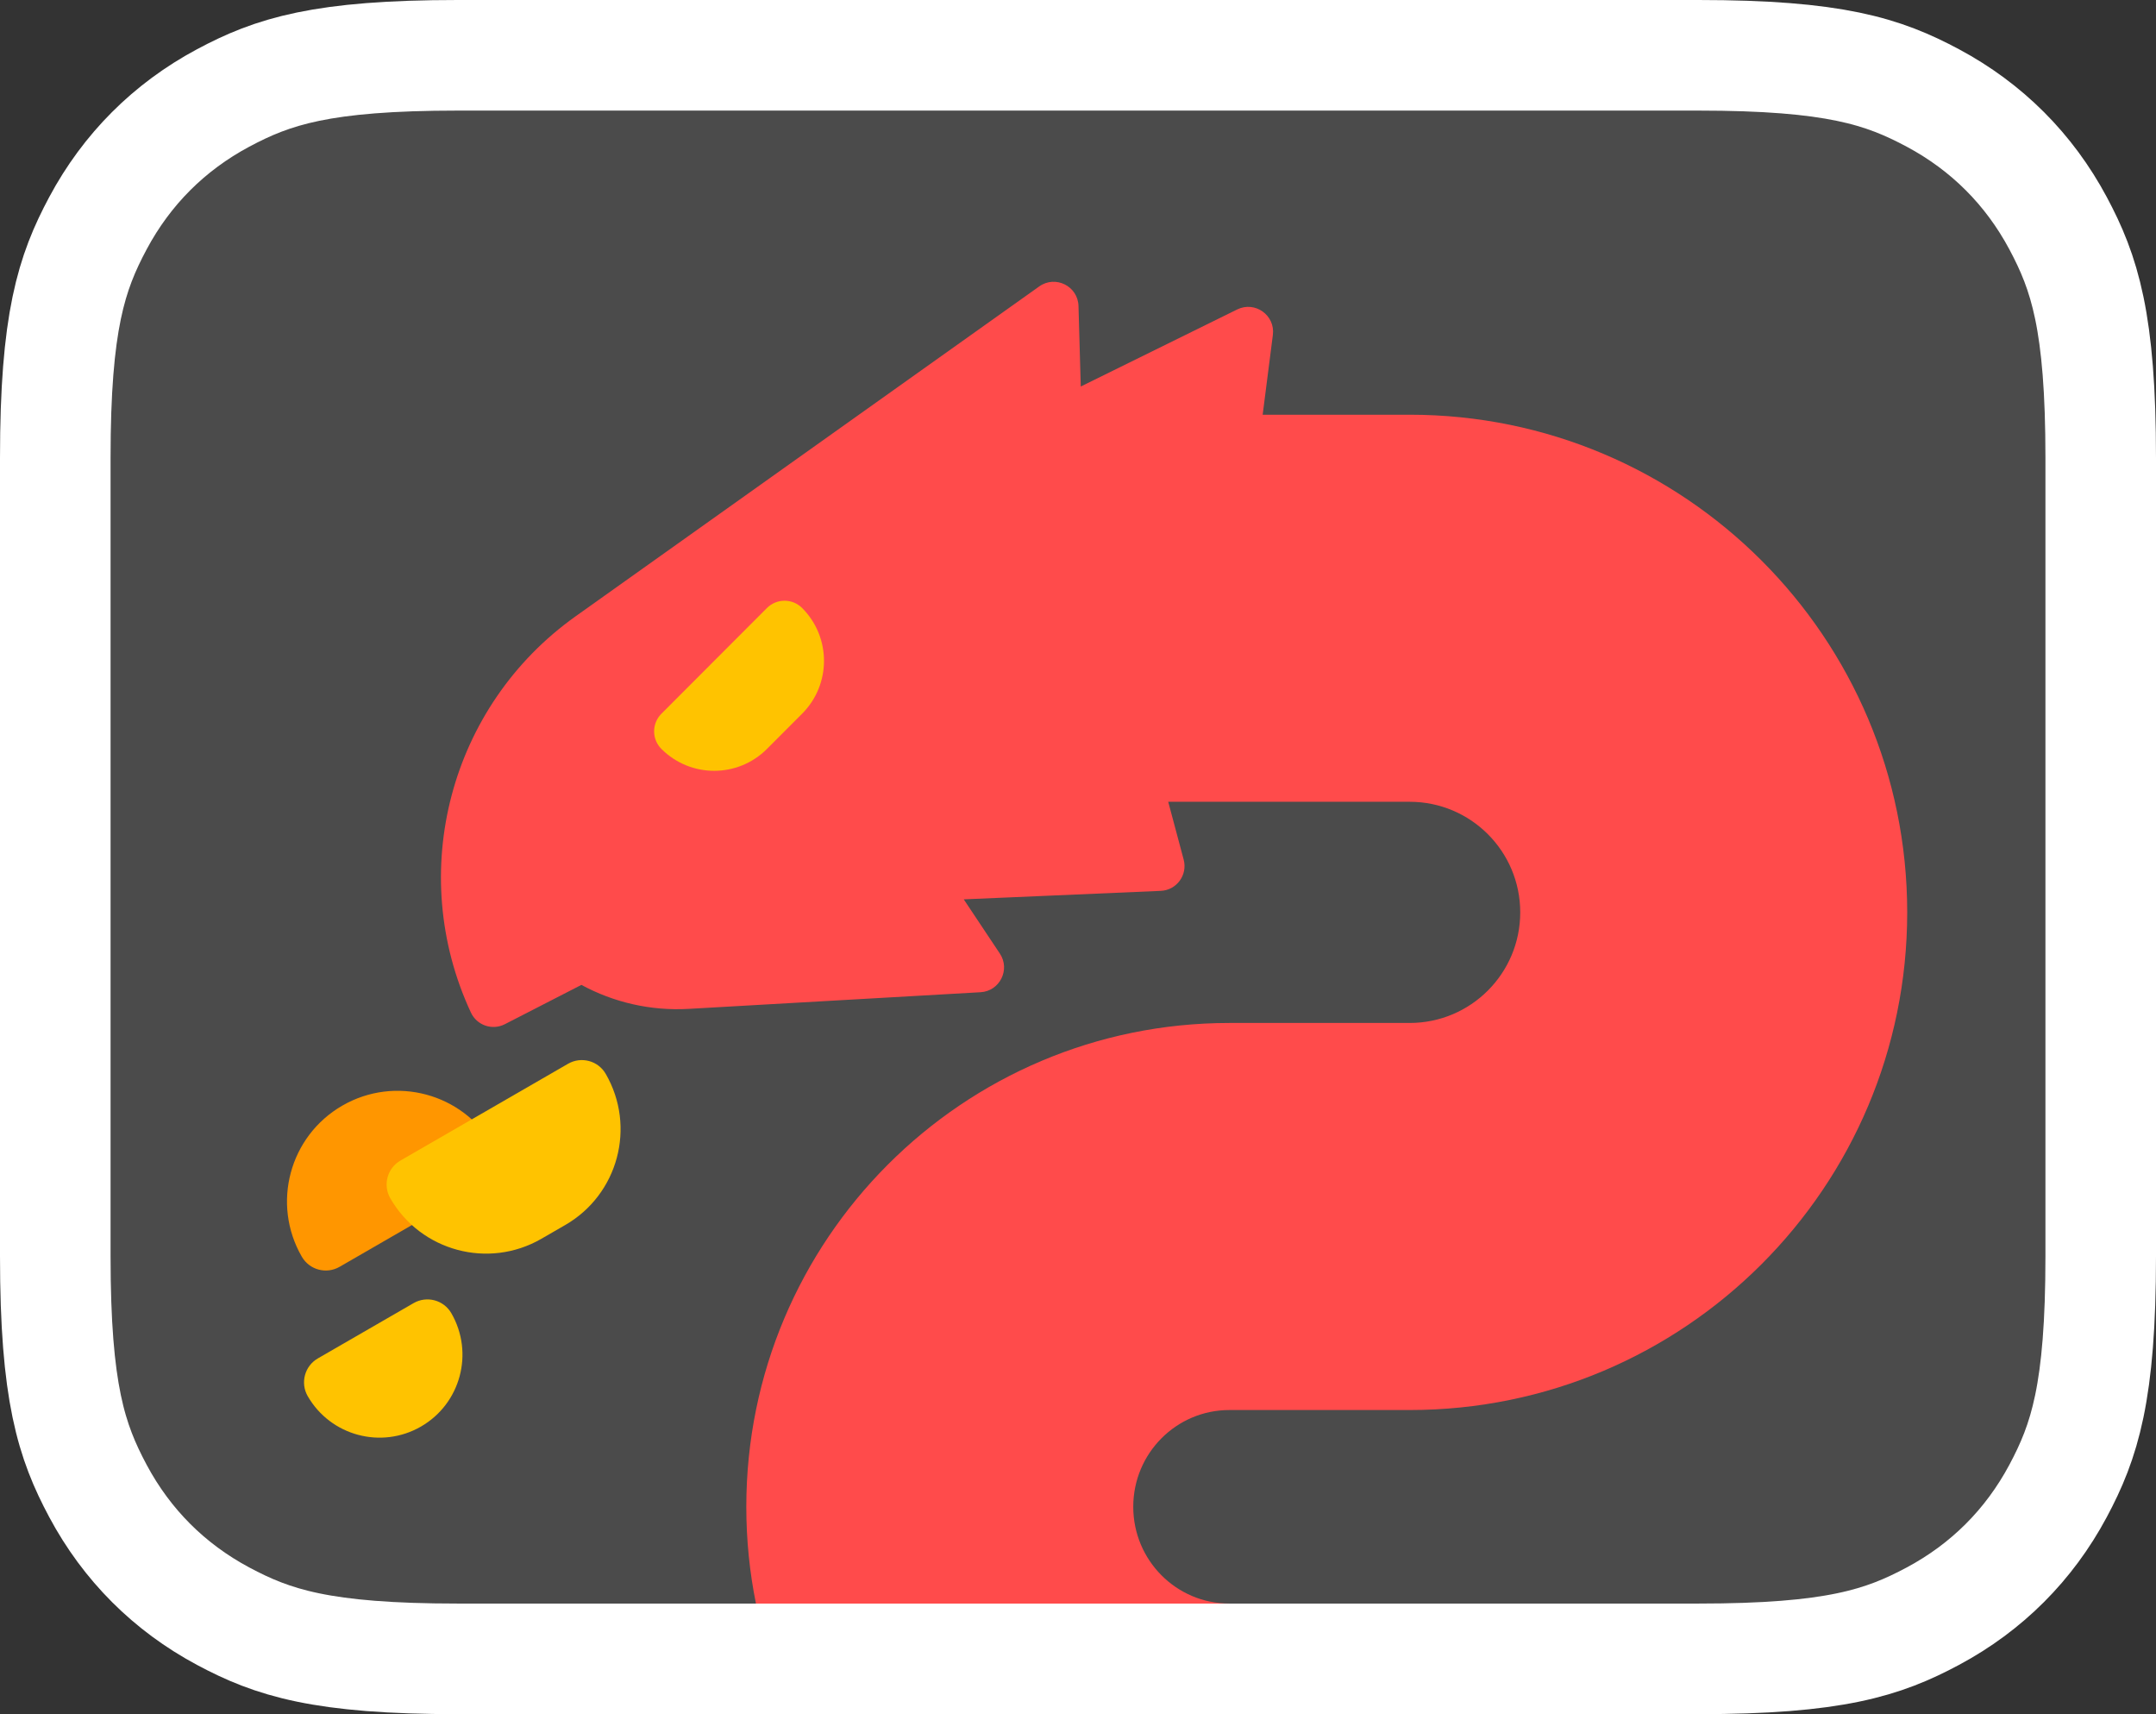<svg width="100%" height="100%" viewBox="0 0 78 62" fill="none" xmlns="http://www.w3.org/2000/svg">
<rect x="0" y="0" width="78" height="62" fill="#333333" stroke="none"/>
<path d="M61.437 2H16.563C11.628 2 9.867 2.585 8.07 3.545C6.12 4.589 4.589 6.12 3.545 8.07C2.585 9.867 2 11.628 2 16.563V45.437C2 50.372 2.585 52.133 3.545 53.93C4.589 55.88 6.12 57.411 8.07 58.455C9.867 59.416 11.628 60 16.563 60H61.437C66.372 60 68.133 59.416 69.93 58.455C71.88 57.411 73.411 55.88 74.455 53.93C75.415 52.133 76 50.372 76 45.437V16.563C76 11.628 75.415 9.867 74.455 8.07C73.411 6.12 71.88 4.589 69.93 3.545C68.133 2.585 66.372 2 61.437 2Z" fill="#4B4B4B" stroke="white" stroke-width="4"/>
<path d="M39.1 13.98L44.759 11.193C45.403 10.876 46.141 11.402 46.05 12.114L45.681 15H50.999C60.941 15 68.999 23.059 68.999 33C68.999 42.941 60.941 51 50.999 51H44.476C42.559 51 40.999 52.563 40.999 54.5C40.999 56.436 42.559 58 44.476 58H53.999H27.349C27.12 56.869 27 55.698 27 54.5C27 44.838 34.82 37 44.476 37H50.999C53.209 37 54.999 35.209 54.999 33C54.999 30.791 53.209 29 50.999 29H42.264L42.823 31.091C42.972 31.647 42.568 32.198 41.993 32.222L34.867 32.529L36.173 34.49C36.559 35.069 36.17 35.848 35.475 35.888L24.923 36.49C23.531 36.57 22.193 36.251 21.034 35.623L18.264 37.045C17.809 37.278 17.253 37.087 17.037 36.624C14.678 31.558 16.271 25.53 20.825 22.291L37.597 10.36C38.183 9.942 38.998 10.348 39.018 11.068L39.1 13.98Z" fill="#FF4B4B"/>
<path d="M17.482 42.82L12.286 45.82C11.807 46.096 11.196 45.933 10.919 45.454C9.815 43.541 10.47 41.095 12.384 39.99C14.297 38.886 16.743 39.541 17.848 41.454C18.124 41.933 17.96 42.544 17.482 42.82Z" fill="#FF9600"/>
<path d="M14.487 41.977L20.549 38.477C21.028 38.2 21.639 38.364 21.915 38.843C23.02 40.756 22.364 43.202 20.451 44.307L19.585 44.807C17.672 45.911 15.226 45.256 14.121 43.343C13.845 42.864 14.009 42.253 14.487 41.977Z" fill="#FFC300"/>
<path d="M11.499 49.133L14.963 47.133C15.441 46.857 16.053 47.02 16.329 47.499C17.157 48.934 16.666 50.769 15.231 51.597C13.796 52.425 11.961 51.934 11.133 50.499C10.857 50.02 11.021 49.409 11.499 49.133Z" fill="#FFC300"/>
<path d="M23.928 25.816L27.746 21.992C28.098 21.64 28.669 21.64 29.02 21.992C30.074 23.048 30.074 24.758 29.02 25.813L27.747 27.088C26.694 28.143 24.986 28.144 23.931 27.091L23.928 27.088C23.577 26.737 23.577 26.168 23.928 25.816Z" fill="#FFC300"/>
</svg>
